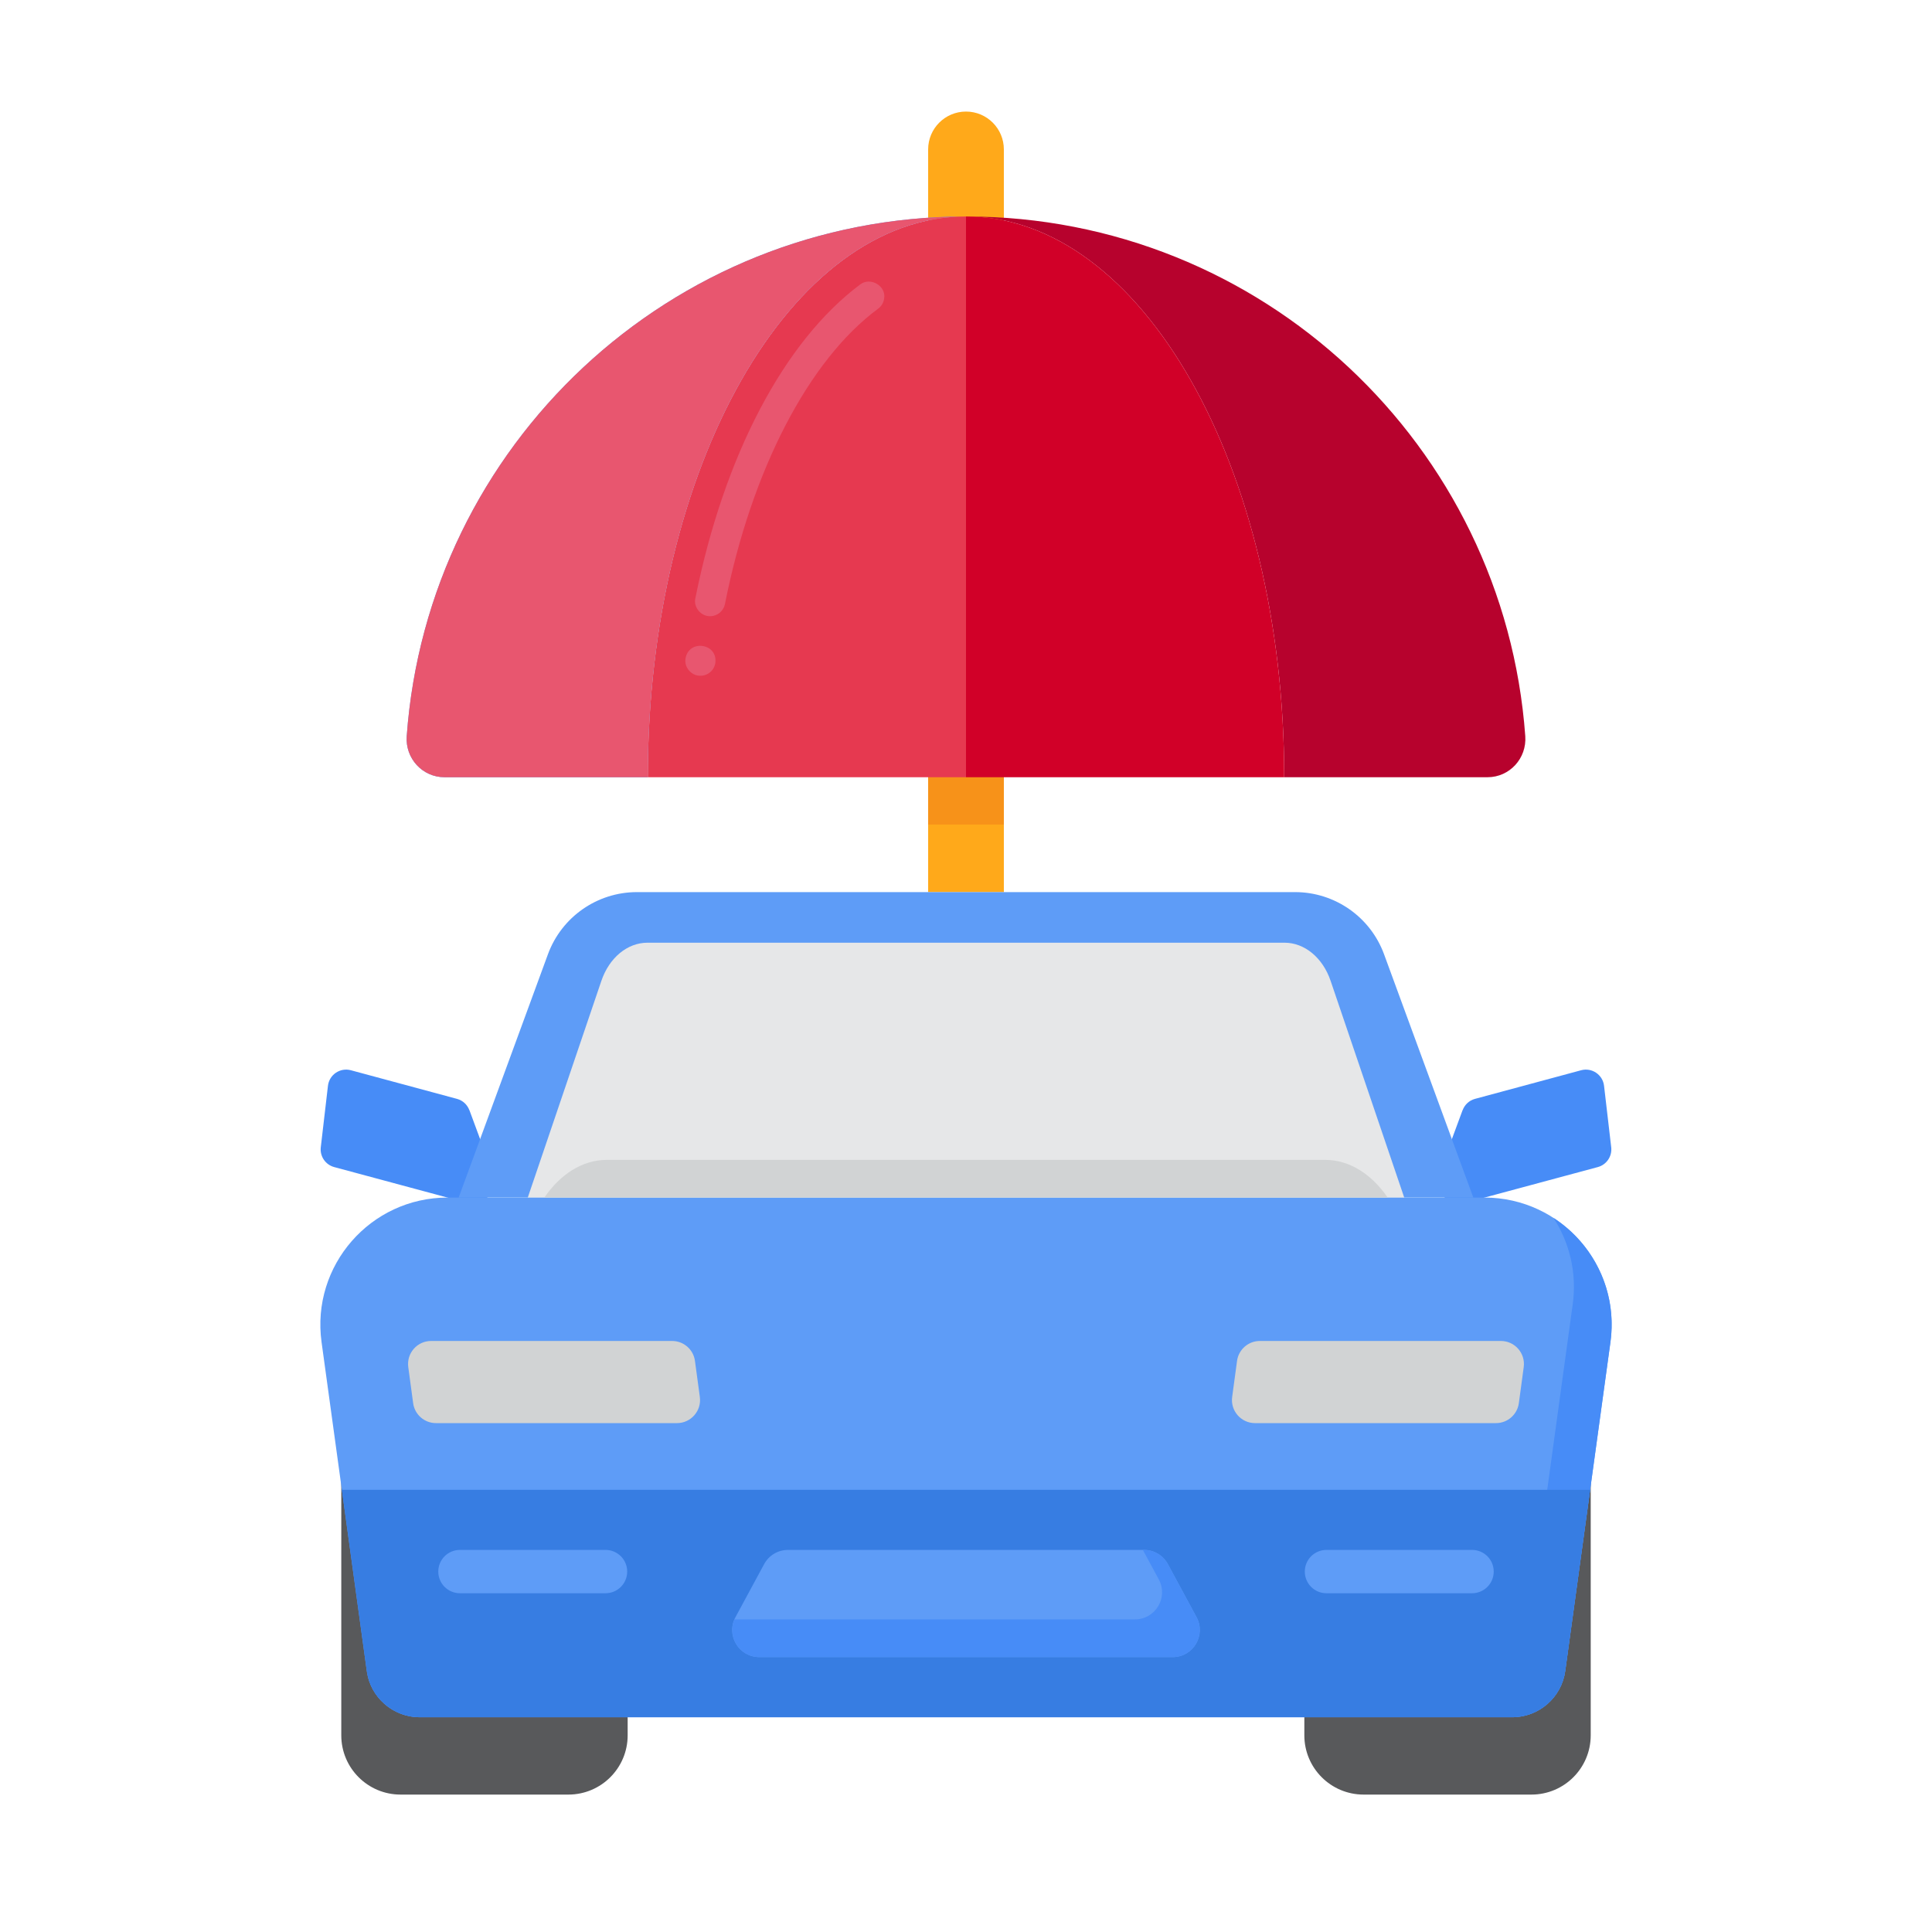<?xml version="1.0" encoding="utf-8"?>
<!-- Generator: Adobe Illustrator 24.0.0, SVG Export Plug-In . SVG Version: 6.00 Build 0)  -->
<svg version="1.1" id="Layer_1" xmlns="http://www.w3.org/2000/svg" xmlns:xlink="http://www.w3.org/1999/xlink" x="0px" y="0px"
	 viewBox="0 0 256 256" enable-background="new 0 0 256 256" xml:space="preserve">
<g>
	<g>
		<g>
			<g>
				<g>
					<path fill="#FFA91A" d="M133.016,118.209v-98.41c0-2.77-2.246-5.016-5.016-5.016s-5.016,2.246-5.016,5.016v98.41H133.016z"/>
				</g>
				<g>
					<g>
						<path fill="#F79219" d="M133.016,35.14v74.116H128h-5.016V35.14c1.66-0.111,3.329-0.187,5.016-0.187
							C129.688,34.953,131.357,35.029,133.016,35.14z"/>
					</g>
				</g>
				<g>
					<g>
						<g>
							<path fill="#B7022D" d="M128,28.683c39.207,0,71.322,30.367,74.107,68.863c0.212,2.93-2.066,5.44-5.003,5.44h-26.939
								C170.165,61.949,151.287,28.683,128,28.683z"/>
						</g>
					</g>
					<g>
						<g>
							<path fill="#D10028" d="M170.165,102.986H128V28.683C151.287,28.683,170.165,61.949,170.165,102.986z"/>
						</g>
					</g>
					<g>
						<g>
							<path fill="#5E9CF7" d="M85.835,102.986H58.896c-2.937,0-5.215-2.511-5.003-5.44c2.786-38.497,34.9-68.863,74.107-68.863
								C104.713,28.683,85.835,61.949,85.835,102.986z"/>
						</g>
					</g>
					<g>
						<g>
							<path fill="#E63950" d="M128,28.683v74.304H85.835C85.835,61.949,104.713,28.683,128,28.683z"/>
						</g>
					</g>
				</g>
			</g>
			<g>
				<g>
					<g>
						<path fill="#E8566F" d="M85.835,102.986H58.896c-2.937,0-5.215-2.511-5.003-5.44c2.786-38.497,34.9-68.863,74.107-68.863
							C104.713,28.683,85.835,61.949,85.835,102.986z"/>
					</g>
				</g>
			</g>
			<g>
				<path fill="#E8566F" d="M92.81,89.54c-1.174,0.041-2.162-1.102-1.98-2.25c0.395-2.611,4.266-2.084,3.96,0.51
					C94.67,88.79,93.82,89.54,92.81,89.54z M94.1,81.65c-1.226,0.03-2.239-1.197-1.96-2.39c3.79-18.88,11.75-34.03,21.84-41.57
					c1.353-1.036,3.489,0.197,3.17,1.9c-0.08,0.53-0.36,0.99-0.79,1.31c-9.2,6.79-16.79,21.42-20.3,39.14
					C95.87,80.97,95.05,81.65,94.1,81.65z"/>
			</g>
		</g>
	</g>
	<g>
		<g>
			<g>
				<g>
					<g>
						<g>
							<path fill="#478CF7" d="M193.803,147.092l0.004,0.013c0.266-0.713,0.854-1.287,1.632-1.497l14.066-3.794
								c1.429-0.386,2.868,0.589,3.039,2.06l0.95,8.149c0.139,1.193-0.617,2.308-1.776,2.621l-17.537,4.72
								c-1.337,0.36-2.742-0.268-3.366-1.504l0,0c-0.366-0.725-0.414-1.569-0.132-2.33L193.803,147.092z"/>
						</g>
					</g>
				</g>
				<g>
					<g>
						<g>
							<path fill="#478CF7" d="M62.197,147.092l-0.004,0.013c-0.266-0.713-0.854-1.287-1.632-1.497l-14.066-3.794
								c-1.429-0.386-2.868,0.589-3.039,2.06l-0.95,8.149c-0.139,1.193,0.617,2.308,1.776,2.621l17.537,4.72
								c1.337,0.36,2.742-0.268,3.366-1.504l0,0c0.366-0.725,0.414-1.569,0.132-2.33L62.197,147.092z"/>
						</g>
					</g>
				</g>
			</g>
			<g>
				<g>
					<g>
						<path fill="#58595B" d="M75.317,237.791H53.073c-4.336,0-7.851-3.515-7.851-7.851v-37.653c0-4.336,3.515-7.851,7.851-7.851
							h22.244c4.336,0,7.851,3.515,7.851,7.851v37.653C83.168,234.276,79.653,237.791,75.317,237.791z"/>
					</g>
				</g>
				<g>
					<g>
						<path fill="#58595B" d="M202.927,237.791h-22.244c-4.336,0-7.851-3.515-7.851-7.851v-37.653c0-4.336,3.515-7.851,7.851-7.851
							h22.244c4.336,0,7.851,3.515,7.851,7.851v37.653C210.778,234.276,207.263,237.791,202.927,237.791z"/>
					</g>
				</g>
			</g>
			<g>
				<g>
					<path fill="#5E9CF7" d="M200.369,227.542H55.631c-3.547,0-6.55-2.618-7.033-6.132l-5.991-43.578
						c-1.392-10.125,6.476-19.149,16.696-19.149h137.393c10.22,0,18.088,9.024,16.696,19.149l-5.991,43.578
						C206.919,224.924,203.916,227.542,200.369,227.542z"/>
				</g>
			</g>
			<g>
				<path fill="#478CF7" d="M205.846,161.378c2.111,3.253,3.124,7.259,2.547,11.454l-5.991,43.578
					c-0.483,3.514-3.486,6.132-7.033,6.132H50.631c-0.639,0-1.261-0.085-1.853-0.245c0.825,3.059,3.611,5.245,6.853,5.245h144.738
					c3.547,0,6.55-2.618,7.033-6.132l5.991-43.578C214.323,171.069,211.121,164.797,205.846,161.378z"/>
			</g>
			<g>
				<g>
					<path fill="#377DE2" d="M45.298,197.404l3.3,24.005c0.483,3.514,3.486,6.132,7.033,6.132h144.738
						c3.547,0,6.55-2.618,7.033-6.132l3.3-24.005H45.298z"/>
				</g>
			</g>
			<g>
				<g>
					<path fill="#5E9CF7" d="M171.599,118.209H84.401c-5.271,0-9.981,3.289-11.797,8.237l-11.828,32.237h134.447l-11.828-32.237
						C181.58,121.498,176.87,118.209,171.599,118.209z"/>
				</g>
			</g>
			<g>
				<g>
					<path fill="#D1D3D4" d="M89.706,188.57H57.77c-1.529,0-2.822-1.13-3.026-2.645l-0.646-4.777
						c-0.248-1.832,1.177-3.463,3.026-3.463H89.06c1.529,0,2.822,1.13,3.026,2.645l0.646,4.777
						C92.98,186.939,91.555,188.57,89.706,188.57z"/>
				</g>
			</g>
			<g>
				<g>
					<path fill="#D1D3D4" d="M166.294,188.57h31.935c1.529,0,2.822-1.13,3.026-2.645l0.646-4.777
						c0.248-1.832-1.177-3.463-3.026-3.463H166.94c-1.529,0-2.822,1.13-3.026,2.645l-0.646,4.777
						C163.02,186.939,164.445,188.57,166.294,188.57z"/>
				</g>
			</g>
			<g>
				<g>
					<path fill="#E6E7E8" d="M186.067,158.682H69.933l9.754-28.719c1.041-3.062,3.445-5.05,6.11-5.05h84.405
						c2.664,0,5.069,1.988,6.11,5.05L186.067,158.682z"/>
				</g>
			</g>
			<g>
				<g>
					<path fill="#D1D3D4" d="M183.871,158.682H72.129c2.101-3.067,5.021-4.993,8.287-4.993h95.167
						C178.849,153.689,181.769,155.616,183.871,158.682z"/>
				</g>
			</g>
			<g>
				<g>
					<g>
						<path fill="#5E9CF7" d="M155.387,219.575h-54.774c-2.719,0-4.451-2.906-3.158-5.298l3.798-7.024
							c0.627-1.16,1.839-1.882,3.158-1.882h47.177c1.318,0,2.531,0.723,3.158,1.882l3.798,7.024
							C159.838,216.669,158.106,219.575,155.387,219.575z"/>
					</g>
				</g>
				<g>
					<path fill="#478CF7" d="M158.545,214.277l-3.798-7.024c-0.627-1.16-1.839-1.882-3.158-1.882h-0.156l2.112,3.906
						c1.294,2.392-0.438,5.298-3.158,5.298H97.311c-1.005,2.328,0.695,5,3.302,5h54.774
						C158.106,219.575,159.838,216.669,158.545,214.277z"/>
				</g>
			</g>
			<g>
				<g>
					<g>
						<path fill="#5E9CF7" d="M80.236,211.113H60.945c-1.586,0-2.871-1.285-2.871-2.871l0,0c0-1.586,1.285-2.871,2.871-2.871h19.291
							c1.586,0,2.871,1.285,2.871,2.871l0,0C83.107,209.828,81.822,211.113,80.236,211.113z"/>
					</g>
				</g>
				<g>
					<g>
						<path fill="#5E9CF7" d="M195.055,211.113h-19.291c-1.586,0-2.871-1.285-2.871-2.871l0,0c0-1.586,1.285-2.871,2.871-2.871
							h19.291c1.586,0,2.871,1.285,2.871,2.871l0,0C197.926,209.828,196.641,211.113,195.055,211.113z"/>
					</g>
				</g>
			</g>
		</g>
	</g>
</g>
</svg>
